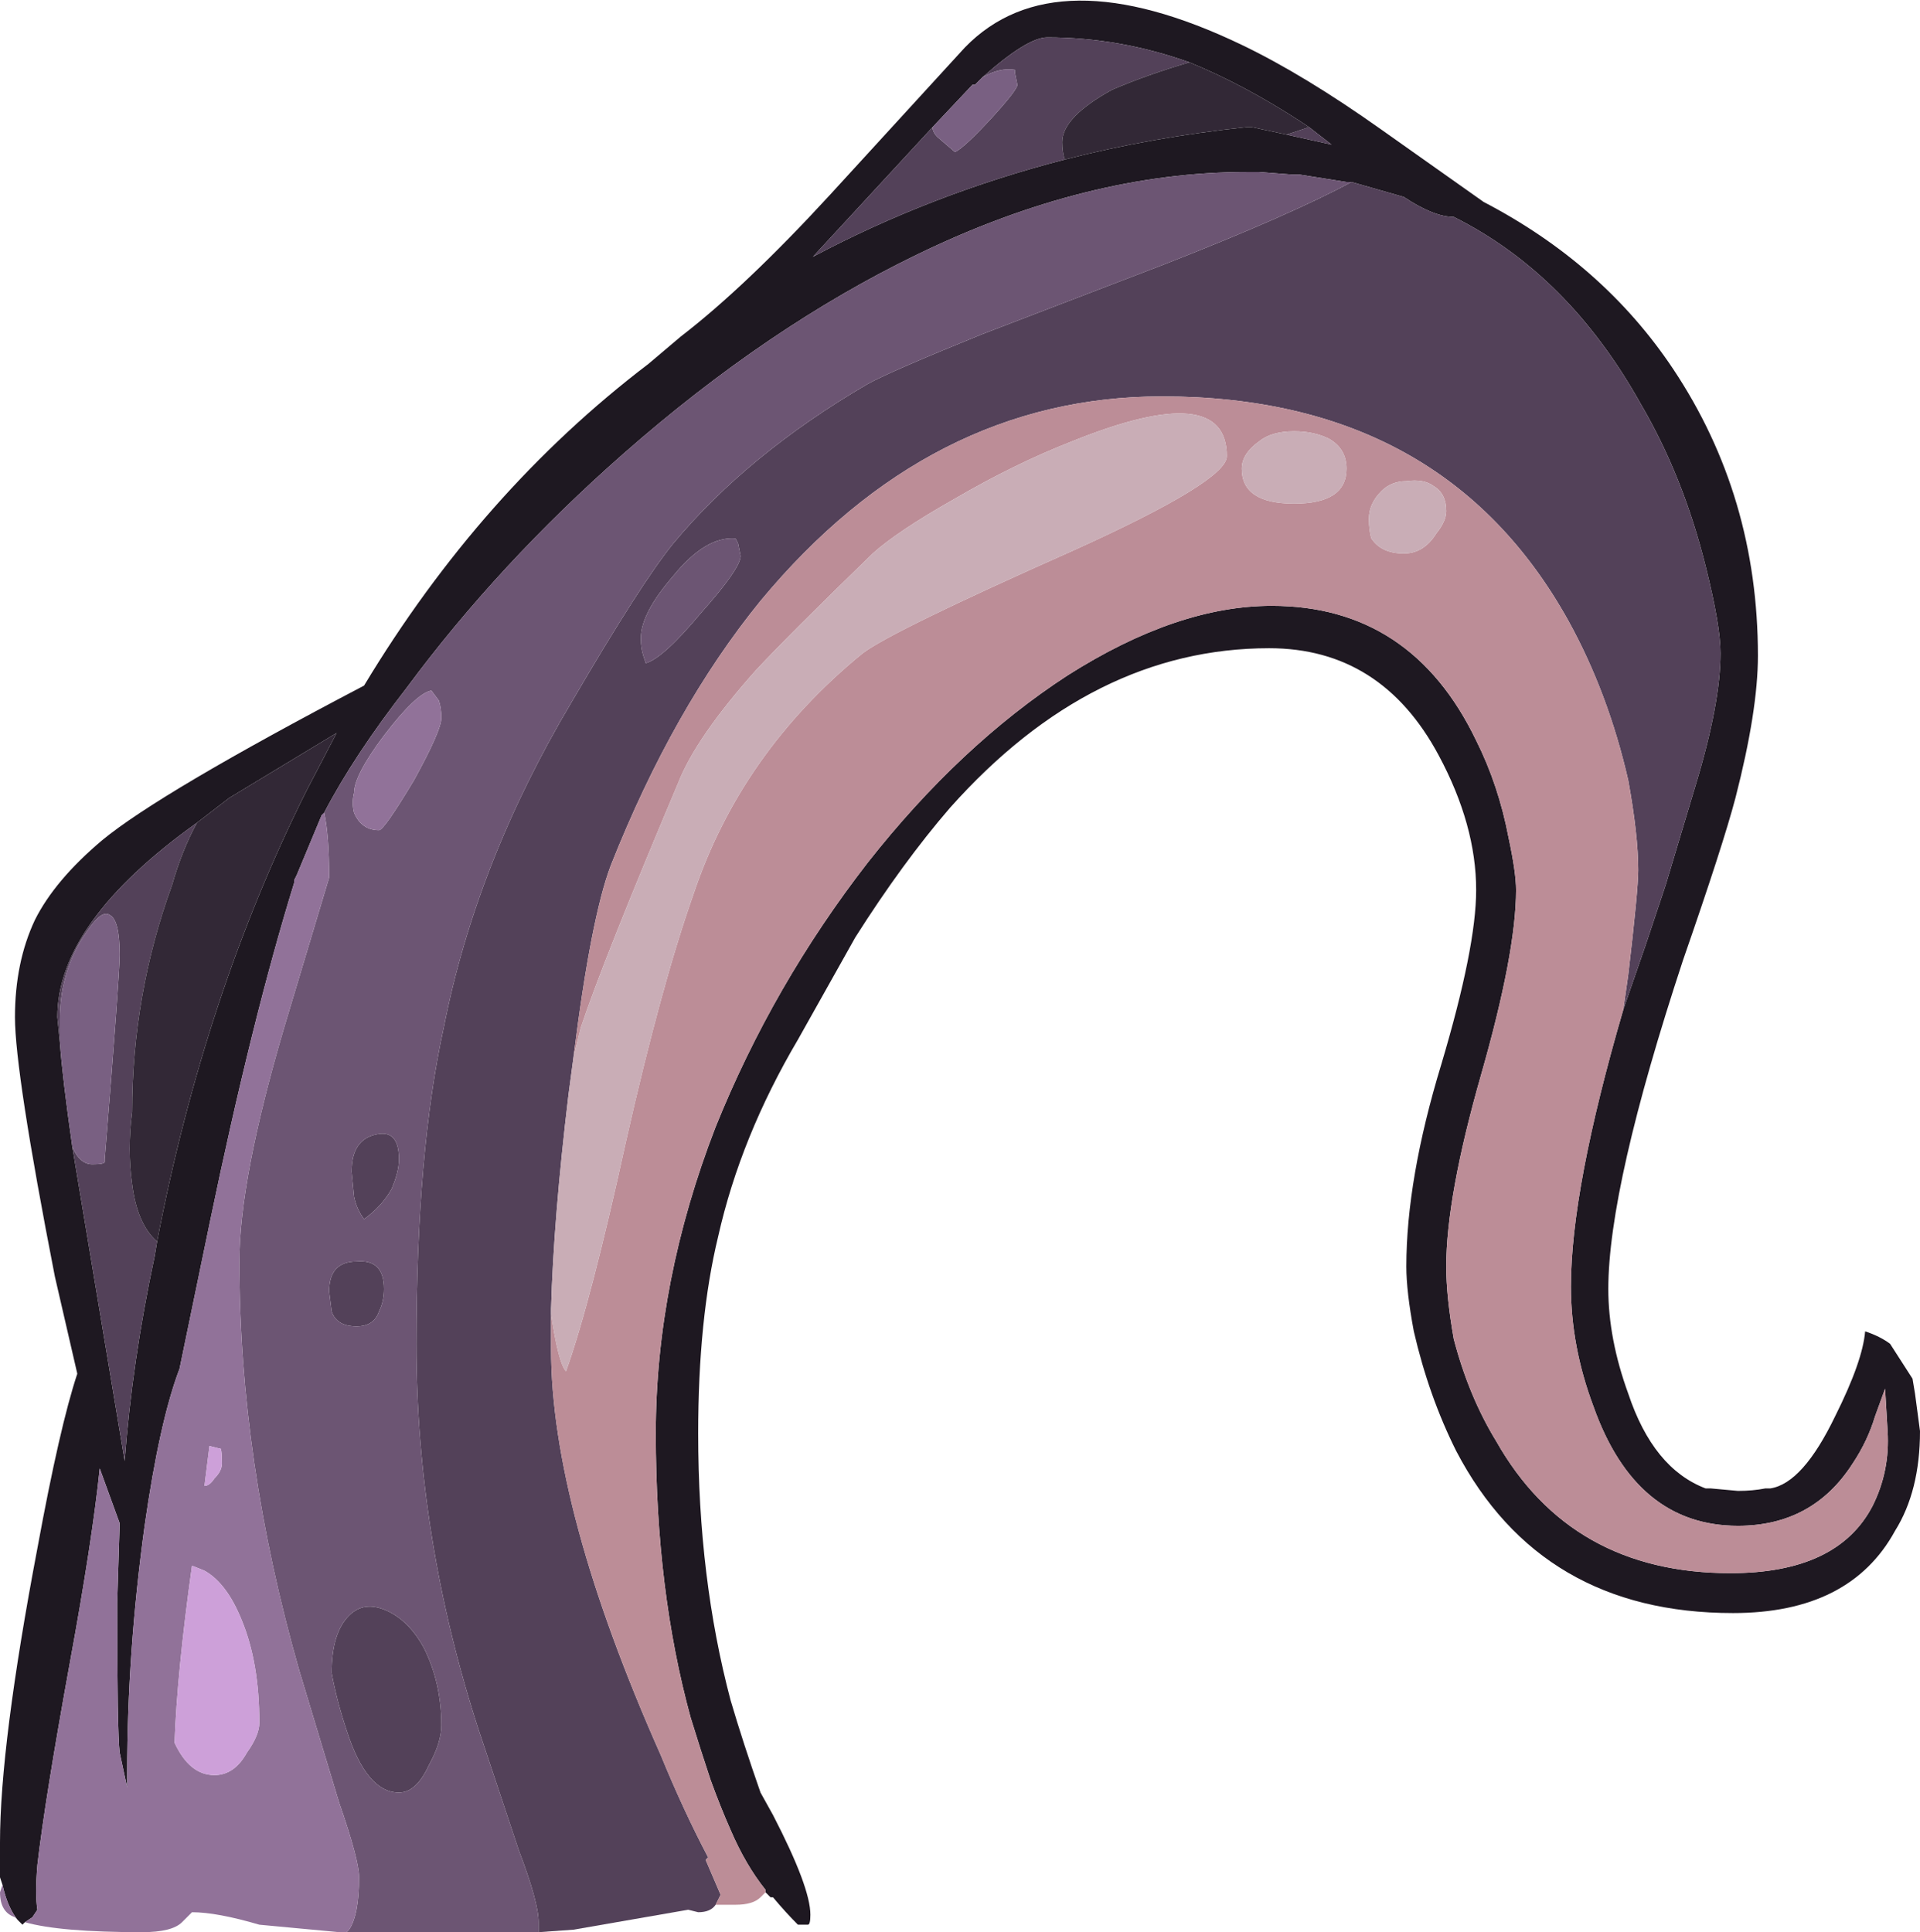 <?xml version="1.0" encoding="UTF-8" standalone="no"?>
<svg xmlns:ffdec="https://www.free-decompiler.com/flash" xmlns:xlink="http://www.w3.org/1999/xlink" ffdec:objectType="shape" height="38.75px" width="38.5px" xmlns="http://www.w3.org/2000/svg">
  <g transform="matrix(1.0, 0.0, 0.0, 1.0, 11.3, 38.4)">
    <path d="M7.4 -35.85 L5.0 -33.25 Q7.35 -34.5 10.05 -35.2 11.8 -35.65 13.7 -35.85 L13.8 -35.85 14.5 -35.7 15.4 -35.5 14.95 -35.85 14.8 -35.95 Q13.65 -36.7 12.55 -37.15 11.15 -37.65 9.7 -37.65 9.3 -37.65 8.4 -36.85 L8.25 -36.7 8.2 -36.7 7.4 -35.85 M-11.25 -0.6 L-11.3 -0.75 Q-11.35 -1.15 -11.3 -1.45 -11.3 -3.4 -10.55 -7.35 -10.1 -9.8 -9.75 -10.85 L-10.2 -12.8 Q-11.0 -16.9 -11.0 -18.0 -11.0 -19.1 -10.6 -19.95 -10.2 -20.75 -9.25 -21.55 -8.1 -22.5 -4.0 -24.65 -1.65 -28.55 1.7 -31.1 L2.35 -31.65 Q3.65 -32.65 5.35 -34.5 L8.05 -37.45 Q9.85 -39.3 13.6 -37.5 14.85 -36.9 16.4 -35.8 L18.45 -34.35 Q20.85 -33.1 22.25 -31.0 23.95 -28.45 23.95 -25.25 23.95 -24.15 23.5 -22.4 23.25 -21.45 22.45 -19.15 20.95 -14.6 20.95 -12.55 20.95 -11.55 21.35 -10.45 21.85 -8.95 22.9 -8.55 L23.0 -8.55 23.55 -8.5 Q23.85 -8.5 24.1 -8.55 L24.2 -8.55 Q24.85 -8.65 25.5 -10.0 26.05 -11.1 26.1 -11.7 26.4 -11.6 26.6 -11.45 L27.05 -10.75 27.1 -10.45 27.2 -9.7 Q27.2 -8.5 26.7 -7.7 25.8 -6.05 23.45 -6.05 19.6 -6.05 17.9 -9.3 17.35 -10.4 17.05 -11.7 16.9 -12.5 16.9 -13.0 16.9 -14.75 17.6 -17.05 18.3 -19.4 18.3 -20.55 18.3 -21.85 17.55 -23.25 16.4 -25.4 14.15 -25.4 10.6 -25.4 7.75 -22.2 6.8 -21.1 5.85 -19.6 L4.7 -17.55 Q3.55 -15.6 3.1 -13.6 2.7 -11.95 2.7 -9.65 2.7 -6.75 3.35 -4.3 3.6 -3.45 3.95 -2.45 L4.2 -2.0 Q4.95 -0.55 4.95 0.0 4.95 0.2 4.9 0.2 L4.7 0.2 Q4.45 -0.05 4.2 -0.35 L4.15 -0.35 4.05 -0.45 4.05 -0.5 Q3.65 -1.0 3.35 -1.7 3.15 -2.15 2.95 -2.7 2.75 -3.3 2.55 -3.95 1.85 -6.5 1.85 -9.65 1.85 -12.7 3.05 -15.8 4.2 -18.65 6.1 -21.1 7.95 -23.45 10.1 -24.85 12.3 -26.25 14.2 -26.25 17.0 -26.25 18.3 -23.55 18.75 -22.65 18.95 -21.6 19.1 -20.9 19.1 -20.55 19.1 -19.3 18.4 -16.85 17.7 -14.4 17.7 -13.0 17.7 -12.4 17.85 -11.55 18.15 -10.4 18.7 -9.5 20.2 -6.85 23.4 -6.85 25.55 -6.85 26.25 -8.2 26.6 -8.9 26.55 -9.7 L26.5 -10.55 26.3 -10.0 Q26.15 -9.5 25.85 -9.05 25.05 -7.8 23.55 -7.8 21.5 -7.8 20.65 -10.2 20.2 -11.4 20.2 -12.6 20.2 -14.55 21.25 -18.15 L21.7 -19.45 22.1 -20.65 22.7 -22.65 Q23.2 -24.3 23.2 -25.3 23.2 -25.85 22.9 -27.05 22.45 -28.85 21.6 -30.3 20.15 -32.9 17.85 -34.05 17.45 -34.05 16.85 -34.45 L15.8 -34.75 15.7 -34.75 14.75 -34.9 14.6 -34.9 13.95 -34.95 13.7 -34.95 Q10.5 -34.95 7.1 -33.3 4.1 -31.85 1.2 -29.3 -1.3 -27.1 -3.15 -24.6 -4.2 -23.25 -4.8 -22.1 L-4.85 -22.05 -5.35 -20.85 -5.4 -20.75 -5.4 -20.7 Q-6.25 -17.95 -7.1 -13.85 L-7.7 -10.95 Q-8.1 -9.9 -8.4 -7.8 -8.75 -5.25 -8.75 -2.85 L-8.75 -2.55 -8.9 -3.25 Q-8.95 -3.65 -8.95 -6.25 L-8.9 -7.85 -9.3 -8.95 Q-9.45 -7.5 -9.9 -5.05 -10.4 -2.3 -10.55 -1.0 -10.6 -0.4 -10.55 -0.1 L-10.65 0.05 -10.8 0.15 -10.85 0.2 -10.95 0.1 Q-11.15 -0.15 -11.25 -0.6 M-8.15 -13.5 Q-7.2 -18.45 -5.15 -22.55 L-4.55 -23.7 -6.7 -22.4 -7.35 -21.9 Q-10.15 -19.9 -10.15 -18.0 L-10.1 -17.5 Q-10.05 -16.8 -9.85 -15.4 L-8.8 -9.1 Q-8.65 -11.1 -8.2 -13.2 L-8.15 -13.5" fill="#1e1821" fill-rule="evenodd" stroke="none"/>
    <path d="M7.4 -35.85 Q7.4 -35.75 7.5 -35.65 L7.85 -35.35 Q8.05 -35.45 8.6 -36.05 9.1 -36.6 9.1 -36.7 L9.05 -36.95 9.05 -37.0 Q8.75 -37.05 8.4 -36.85 9.3 -37.65 9.7 -37.65 11.15 -37.65 12.55 -37.15 11.7 -36.9 11.0 -36.6 10.0 -36.05 10.0 -35.55 10.0 -35.35 10.05 -35.2 7.35 -34.5 5.0 -33.25 L7.4 -35.85 M3.15 -0.2 L3.05 -0.2 Q2.95 -0.05 2.7 -0.05 L2.5 -0.1 0.2 0.3 -0.5 0.35 -0.5 0.15 Q-0.5 -0.25 -0.9 -1.3 L-1.7 -3.7 Q-2.95 -7.55 -2.95 -11.45 -2.95 -15.3 -2.4 -17.8 -1.75 -21.1 0.15 -24.3 1.55 -26.7 2.2 -27.5 3.7 -29.3 6.1 -30.7 6.55 -30.95 8.4 -31.7 L12.05 -33.1 Q14.6 -34.1 15.8 -34.75 L16.85 -34.45 Q17.45 -34.05 17.85 -34.05 20.15 -32.9 21.6 -30.3 22.45 -28.85 22.9 -27.05 23.2 -25.85 23.2 -25.3 23.2 -24.3 22.7 -22.65 L22.1 -20.65 21.7 -19.45 21.25 -18.15 21.35 -18.85 Q21.55 -20.55 21.55 -20.95 21.55 -21.65 21.35 -22.75 20.95 -24.5 20.15 -25.95 17.65 -30.45 12.0 -30.45 7.35 -30.45 3.95 -26.35 2.2 -24.2 0.95 -21.05 0.55 -20.0 0.2 -17.2 L0.1 -16.45 Q-0.2 -13.95 -0.25 -12.15 L-0.25 -11.35 Q-0.25 -8.15 1.95 -3.2 2.4 -2.1 2.9 -1.15 L2.85 -1.1 3.15 -0.4 3.05 -0.2 3.15 -0.2 M14.5 -35.7 L14.95 -35.85 14.8 -35.95 14.95 -35.85 15.4 -35.5 14.5 -35.7 M3.55 -27.25 L3.5 -27.5 3.45 -27.6 Q2.85 -27.65 2.2 -26.85 1.55 -26.1 1.55 -25.6 1.55 -25.4 1.6 -25.25 L1.65 -25.1 Q2.0 -25.2 2.75 -26.1 3.55 -27.0 3.55 -27.25 M-7.35 -21.9 Q-7.65 -21.35 -7.85 -20.65 -8.65 -18.45 -8.65 -16.1 -8.75 -15.35 -8.65 -14.65 -8.55 -13.85 -8.15 -13.5 L-8.2 -13.2 Q-8.65 -11.1 -8.8 -9.1 L-9.85 -15.4 Q-9.7 -15.05 -9.45 -15.05 -9.2 -15.05 -9.2 -15.1 L-9.2 -15.15 Q-8.9 -18.85 -8.9 -19.25 -8.9 -19.95 -9.1 -20.05 -9.25 -20.15 -9.5 -19.8 -10.1 -19.0 -10.1 -17.95 L-10.1 -17.5 -10.15 -18.0 Q-10.15 -19.9 -7.35 -21.9 M-3.45 -14.55 Q-3.65 -14.2 -4.0 -13.95 -4.15 -14.15 -4.2 -14.4 L-4.25 -14.9 Q-4.25 -15.55 -3.75 -15.65 -3.3 -15.75 -3.3 -15.15 -3.3 -14.9 -3.45 -14.55 M-3.7 -12.1 Q-3.8 -11.8 -4.15 -11.8 -4.55 -11.8 -4.65 -12.1 L-4.7 -12.5 Q-4.7 -13.1 -4.15 -13.1 -3.6 -13.15 -3.6 -12.55 -3.6 -12.3 -3.7 -12.1 M-2.45 -3.8 Q-2.45 -3.45 -2.7 -3.0 -2.95 -2.45 -3.3 -2.45 -3.95 -2.45 -4.35 -3.7 -4.55 -4.3 -4.65 -4.85 -4.65 -5.65 -4.3 -6.0 -4.0 -6.3 -3.55 -6.1 -3.1 -5.9 -2.8 -5.35 -2.45 -4.65 -2.45 -3.8" fill="#534159" fill-rule="evenodd" stroke="none"/>
    <path d="M4.05 -0.45 L3.95 -0.35 Q3.8 -0.2 3.45 -0.2 L3.15 -0.2 3.05 -0.2 3.15 -0.4 2.85 -1.1 2.9 -1.15 Q2.4 -2.1 1.95 -3.2 -0.25 -8.15 -0.25 -11.35 L-0.25 -12.15 -0.25 -12.05 Q-0.1 -11.05 0.05 -10.9 0.55 -12.3 1.25 -15.5 1.95 -18.6 2.6 -20.45 3.55 -23.3 6.0 -25.3 6.6 -25.75 10.2 -27.35 13.3 -28.75 13.3 -29.25 13.3 -30.8 10.2 -29.55 9.05 -29.1 7.85 -28.4 6.7 -27.75 6.2 -27.3 4.5 -25.65 3.85 -24.95 2.65 -23.6 2.3 -22.7 0.8 -19.15 0.35 -17.8 L0.2 -17.2 Q0.55 -20.0 0.95 -21.05 2.2 -24.2 3.95 -26.35 7.35 -30.45 12.0 -30.45 17.65 -30.45 20.15 -25.95 20.95 -24.5 21.35 -22.75 21.55 -21.65 21.55 -20.95 21.55 -20.55 21.35 -18.85 L21.25 -18.15 Q20.2 -14.55 20.2 -12.6 20.2 -11.4 20.65 -10.2 21.5 -7.8 23.55 -7.8 25.05 -7.8 25.85 -9.05 26.15 -9.5 26.3 -10.0 L26.5 -10.55 26.55 -9.7 Q26.6 -8.9 26.25 -8.2 25.55 -6.85 23.4 -6.85 20.2 -6.85 18.7 -9.5 18.15 -10.4 17.85 -11.55 17.7 -12.4 17.7 -13.0 17.7 -14.4 18.4 -16.85 19.1 -19.3 19.1 -20.55 19.1 -20.9 18.95 -21.6 18.75 -22.65 18.3 -23.55 17.0 -26.25 14.2 -26.25 12.3 -26.25 10.1 -24.85 7.95 -23.45 6.1 -21.1 4.2 -18.65 3.05 -15.8 1.85 -12.7 1.85 -9.65 1.85 -6.5 2.55 -3.95 2.75 -3.3 2.95 -2.7 3.15 -2.15 3.35 -1.7 3.65 -1.0 4.05 -0.5 L4.05 -0.45 M16.9 -28.75 Q16.6 -28.75 16.4 -28.55 16.15 -28.3 16.15 -28.0 16.15 -27.75 16.2 -27.6 16.4 -27.3 16.85 -27.3 17.25 -27.3 17.5 -27.7 17.7 -27.95 17.7 -28.15 17.7 -28.5 17.45 -28.65 17.25 -28.8 16.9 -28.75 M13.95 -29.55 Q13.6 -29.3 13.6 -29.0 13.6 -28.3 14.65 -28.3 15.7 -28.3 15.7 -29.0 15.7 -29.4 15.35 -29.6 15.05 -29.75 14.65 -29.75 14.2 -29.75 13.95 -29.55" fill="#bc8d97" fill-rule="evenodd" stroke="none"/>
    <path d="M-0.5 0.35 L-4.35 0.35 -4.3 0.3 Q-4.1 0.0 -4.1 -0.75 -4.1 -1.1 -4.5 -2.25 L-5.3 -4.9 Q-6.5 -9.1 -6.5 -13.1 -6.5 -14.75 -5.6 -17.8 L-4.7 -20.8 Q-4.7 -21.65 -4.8 -22.1 -4.2 -23.25 -3.15 -24.6 -1.3 -27.1 1.2 -29.3 4.1 -31.85 7.1 -33.3 10.5 -34.95 13.7 -34.95 L13.95 -34.95 14.6 -34.9 14.75 -34.9 15.7 -34.75 15.8 -34.75 Q14.6 -34.1 12.05 -33.1 L8.4 -31.7 Q6.55 -30.95 6.1 -30.7 3.7 -29.3 2.2 -27.5 1.55 -26.7 0.15 -24.3 -1.75 -21.1 -2.4 -17.8 -2.95 -15.3 -2.95 -11.45 -2.95 -7.55 -1.7 -3.7 L-0.9 -1.3 Q-0.5 -0.25 -0.5 0.15 L-0.5 0.35 M3.55 -27.25 Q3.55 -27.0 2.75 -26.1 2.0 -25.2 1.65 -25.1 L1.6 -25.25 Q1.55 -25.4 1.55 -25.6 1.55 -26.1 2.2 -26.85 2.85 -27.65 3.45 -27.6 L3.5 -27.5 3.55 -27.25 M-4.2 -22.5 Q-4.25 -22.3 -4.2 -22.1 -4.05 -21.75 -3.7 -21.75 -3.6 -21.75 -3.0 -22.75 -2.45 -23.75 -2.45 -24.0 -2.45 -24.2 -2.5 -24.35 L-2.65 -24.55 Q-2.95 -24.5 -3.6 -23.65 -4.2 -22.85 -4.2 -22.5 M-3.7 -12.1 Q-3.6 -12.3 -3.6 -12.55 -3.6 -13.15 -4.15 -13.1 -4.7 -13.1 -4.7 -12.5 L-4.65 -12.1 Q-4.55 -11.8 -4.15 -11.8 -3.8 -11.8 -3.7 -12.1 M-3.45 -14.55 Q-3.3 -14.9 -3.3 -15.15 -3.3 -15.75 -3.75 -15.65 -4.25 -15.55 -4.25 -14.9 L-4.2 -14.4 Q-4.15 -14.15 -4.0 -13.95 -3.65 -14.2 -3.45 -14.55 M-2.45 -3.8 Q-2.45 -4.65 -2.8 -5.35 -3.1 -5.9 -3.55 -6.1 -4.0 -6.3 -4.3 -6.0 -4.65 -5.65 -4.65 -4.85 -4.55 -4.3 -4.35 -3.7 -3.95 -2.45 -3.3 -2.45 -2.95 -2.45 -2.7 -3.0 -2.45 -3.45 -2.45 -3.8" fill="#6c5573" fill-rule="evenodd" stroke="none"/>
    <path d="M-4.35 0.35 L-4.5 0.35 -6.1 0.2 Q-6.95 -0.05 -7.45 -0.05 L-7.65 0.15 Q-7.85 0.35 -8.45 0.35 -10.1 0.35 -10.8 0.15 L-10.65 0.05 -10.55 -0.1 Q-10.6 -0.4 -10.55 -1.0 -10.4 -2.3 -9.9 -5.05 -9.45 -7.5 -9.3 -8.95 L-8.9 -7.85 -8.95 -6.25 Q-8.95 -3.65 -8.9 -3.25 L-8.75 -2.55 -8.75 -2.85 Q-8.75 -5.25 -8.4 -7.8 -8.1 -9.9 -7.7 -10.95 L-7.1 -13.85 Q-6.25 -17.95 -5.4 -20.7 L-5.4 -20.75 -5.35 -20.85 -4.85 -22.05 -4.8 -22.1 Q-4.7 -21.65 -4.7 -20.8 L-5.6 -17.8 Q-6.5 -14.75 -6.5 -13.1 -6.5 -9.1 -5.3 -4.9 L-4.5 -2.25 Q-4.1 -1.1 -4.1 -0.75 -4.1 0.0 -4.3 0.3 L-4.35 0.35 M-10.95 0.1 L-11.0 0.05 Q-11.3 -0.05 -11.3 -0.45 L-11.25 -0.6 Q-11.15 -0.15 -10.95 0.1 M-4.2 -22.5 Q-4.2 -22.85 -3.6 -23.65 -2.95 -24.5 -2.65 -24.55 L-2.5 -24.35 Q-2.45 -24.2 -2.45 -24.0 -2.45 -23.75 -3.0 -22.75 -3.6 -21.75 -3.7 -21.75 -4.05 -21.75 -4.2 -22.1 -4.25 -22.3 -4.2 -22.5 M-6.45 -5.9 Q-6.75 -6.65 -7.2 -6.9 L-7.45 -7.0 Q-7.75 -4.85 -7.8 -3.45 -7.5 -2.8 -7.0 -2.8 -6.6 -2.8 -6.35 -3.25 -6.1 -3.6 -6.1 -3.85 -6.1 -5.05 -6.45 -5.9 M-6.85 -9.05 Q-6.85 -9.4 -6.9 -9.35 L-7.1 -9.4 -7.2 -8.6 Q-7.1 -8.6 -7.0 -8.75 -6.85 -8.9 -6.85 -9.05" fill="#917299" fill-rule="evenodd" stroke="none"/>
    <path d="M-6.85 -9.05 Q-6.85 -8.9 -7.0 -8.75 -7.1 -8.6 -7.2 -8.6 L-7.1 -9.4 -6.9 -9.35 Q-6.85 -9.4 -6.85 -9.05 M-6.45 -5.9 Q-6.1 -5.05 -6.1 -3.85 -6.1 -3.6 -6.35 -3.25 -6.6 -2.8 -7.0 -2.8 -7.5 -2.8 -7.8 -3.45 -7.75 -4.85 -7.45 -7.0 L-7.2 -6.9 Q-6.75 -6.65 -6.45 -5.9" fill="#cda0d9" fill-rule="evenodd" stroke="none"/>
    <path d="M10.05 -35.2 Q10.0 -35.35 10.0 -35.55 10.0 -36.05 11.0 -36.6 11.7 -36.9 12.55 -37.15 13.65 -36.7 14.8 -35.95 L14.95 -35.85 14.5 -35.7 13.8 -35.85 13.7 -35.85 Q11.8 -35.65 10.05 -35.2 M-7.35 -21.9 L-6.7 -22.4 -4.55 -23.7 -5.15 -22.55 Q-7.2 -18.45 -8.15 -13.5 -8.55 -13.85 -8.65 -14.65 -8.75 -15.35 -8.65 -16.1 -8.65 -18.45 -7.85 -20.65 -7.65 -21.35 -7.35 -21.9" fill="#322836" fill-rule="evenodd" stroke="none"/>
    <path d="M8.4 -36.85 Q8.75 -37.05 9.05 -37.0 L9.05 -36.95 9.1 -36.7 Q9.1 -36.6 8.6 -36.05 8.05 -35.45 7.85 -35.35 L7.5 -35.65 Q7.4 -35.75 7.4 -35.85 L8.2 -36.7 8.25 -36.7 8.4 -36.85 M-9.85 -15.4 Q-10.05 -16.8 -10.1 -17.5 L-10.1 -17.95 Q-10.1 -19.0 -9.5 -19.8 -9.25 -20.15 -9.1 -20.05 -8.9 -19.95 -8.9 -19.25 -8.9 -18.85 -9.2 -15.15 L-9.2 -15.1 Q-9.2 -15.05 -9.45 -15.05 -9.7 -15.05 -9.85 -15.4" fill="#796082" fill-rule="evenodd" stroke="none"/>
    <path d="M0.2 -17.2 L0.35 -17.8 Q0.8 -19.15 2.3 -22.7 2.65 -23.6 3.85 -24.95 4.5 -25.65 6.2 -27.3 6.7 -27.75 7.85 -28.4 9.05 -29.1 10.2 -29.55 13.3 -30.8 13.3 -29.25 13.3 -28.75 10.2 -27.35 6.6 -25.75 6.0 -25.3 3.55 -23.3 2.6 -20.45 1.95 -18.6 1.25 -15.5 0.55 -12.3 0.05 -10.9 -0.1 -11.05 -0.25 -12.05 L-0.25 -12.15 Q-0.2 -13.95 0.1 -16.45 L0.2 -17.2 M13.95 -29.55 Q14.2 -29.75 14.65 -29.75 15.05 -29.75 15.35 -29.6 15.7 -29.4 15.7 -29.0 15.7 -28.3 14.65 -28.3 13.6 -28.3 13.6 -29.0 13.6 -29.3 13.95 -29.55 M16.9 -28.75 Q17.25 -28.8 17.45 -28.65 17.7 -28.5 17.7 -28.15 17.7 -27.95 17.5 -27.7 17.25 -27.3 16.85 -27.3 16.4 -27.3 16.2 -27.6 16.15 -27.75 16.15 -28.0 16.15 -28.3 16.4 -28.55 16.6 -28.75 16.9 -28.75" fill="#c9adb6" fill-rule="evenodd" stroke="none"/>
  </g>
</svg>
